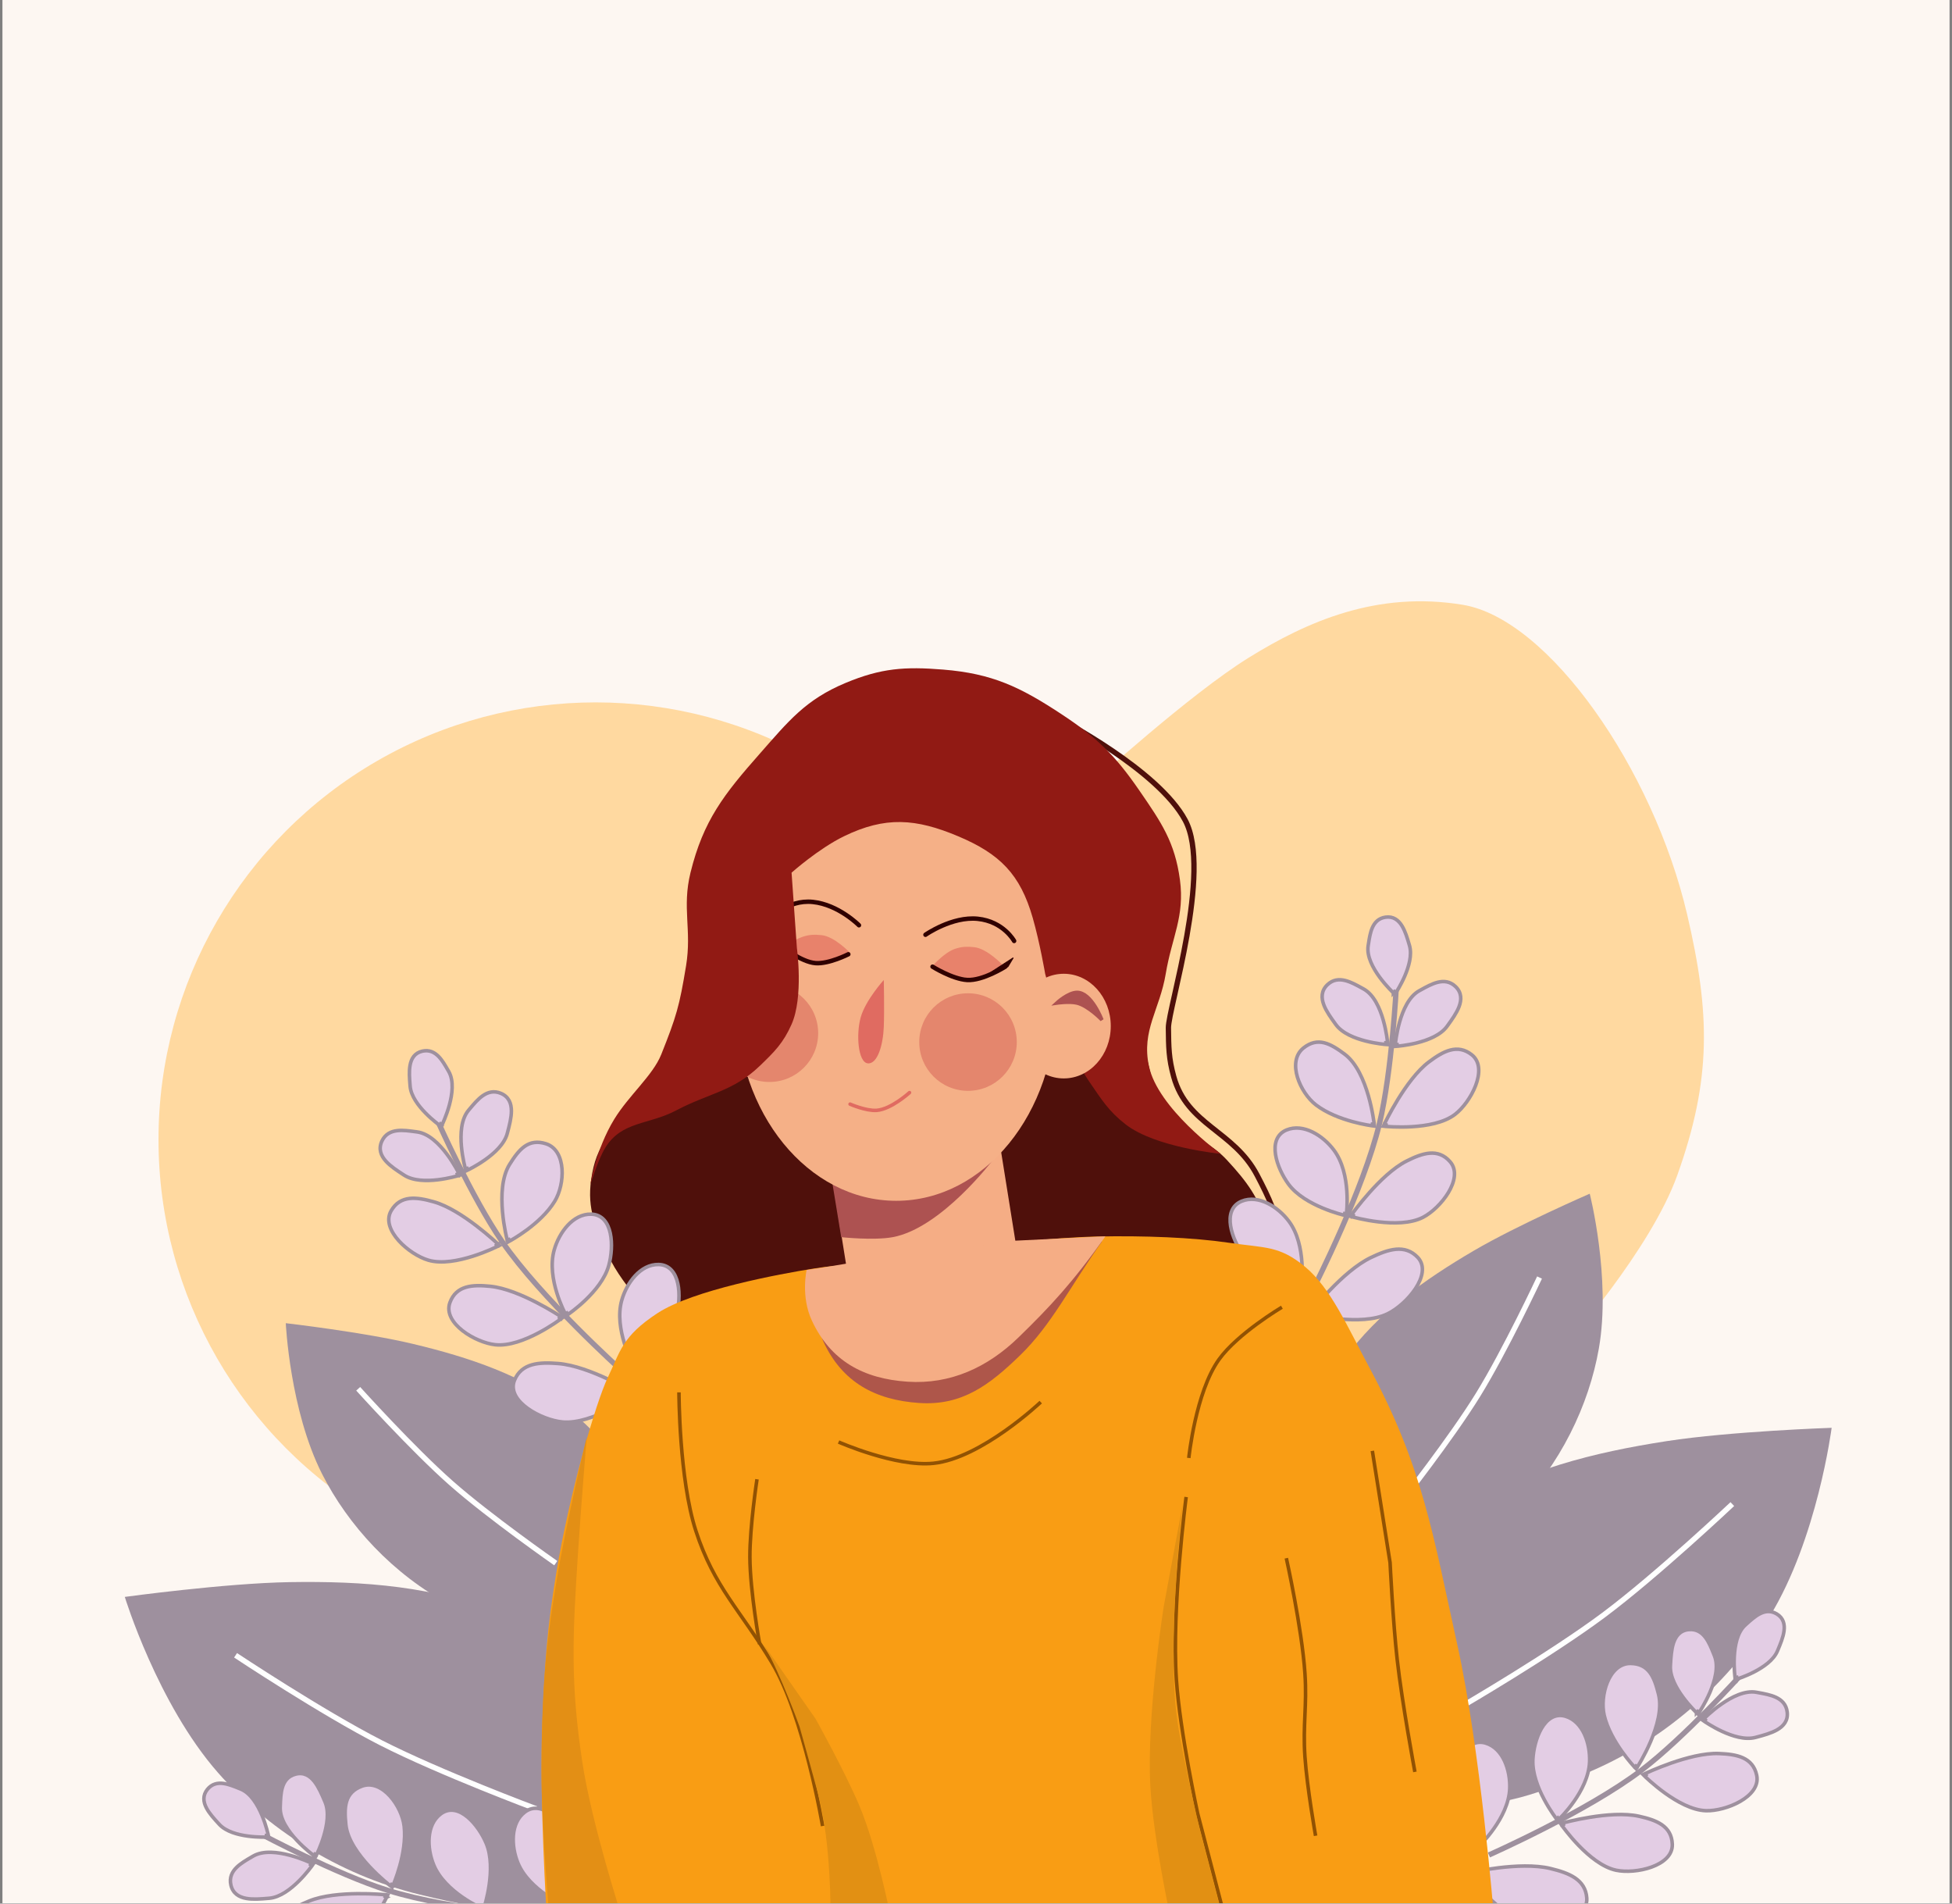<svg width="400" height="390" viewBox="0 0 400 390" fill="none" xmlns="http://www.w3.org/2000/svg">
<rect x="0" y="0" width="400" height="390" fill="#808080" stroke="none"/>
<g clip-path="url(#clip0_178_4120)">
<rect width="399" height="389.915" transform="translate(0.5)" fill="#FDF7F2"/>
<circle cx="122.054" cy="233.476" r="89.575" fill="#FFD9A0"/>
<path d="M255.78 134.809C243.789 142.258 223.802 160.427 223.802 160.427L205.451 227.662L240.7 284.706L320.827 275.621C320.827 275.621 338.234 256.08 343.72 240.736C350.749 221.079 350.476 207.644 345.719 187.318C338.749 157.537 317.375 126.814 299.75 123.907C282.126 121 267.772 127.359 255.78 134.809Z" fill="#FFD9A0"/>
<path d="M124.597 257.097C127.579 263.801 136.043 271.996 136.043 271.996L208.358 265.455L261.594 263.275C261.594 263.275 261.318 255.655 259.777 251.102C257.795 245.245 255.622 242.19 251.419 237.656C248.368 234.365 245.531 233.713 242.516 230.388C239.277 226.817 236.805 224.746 235.793 220.032C235.198 217.257 233.976 213.128 233.976 213.128L224.892 211.129L160.754 215.671L134.771 223.666C134.771 223.666 127.431 228.114 124.597 232.569C122.559 235.771 121.686 237.897 121.144 241.653C120.262 247.77 122.085 251.451 124.597 257.097Z" fill="#4F100B"/>
<rect x="170.202" y="239.195" width="35.013" height="27.614" transform="rotate(-9.096 170.202 239.195)" fill="#F5AD85"/>
<path d="M172.382 253.464L170.565 242.38L203.452 237.656C203.452 237.656 192.875 251.645 182.921 253.464C179.012 254.178 172.382 253.464 172.382 253.464Z" fill="#AD5251"/>
<ellipse cx="183.647" cy="205.859" rx="32.705" ry="40.154" fill="#F5B087"/>
<circle cx="157.665" cy="211.675" r="9.993" fill="#E4866D"/>
<path d="M157.847 188.29C157.847 188.29 161.299 184.24 166.568 184.785C171.837 185.33 176.016 189.562 176.016 189.562" stroke="#300000" stroke-width="0.908" stroke-linecap="round"/>
<path d="M164.388 191.954C162.358 192.647 160.391 194.413 160.391 194.413L163.479 195.867L168.385 197.502L174.199 195.225C174.199 195.225 171.048 191.875 168.385 191.591C166.888 191.431 165.812 191.468 164.388 191.954Z" fill="#E8826B"/>
<path d="M173.836 195.504C173.836 195.504 169.824 197.539 167.113 197.321C164.108 197.08 160.209 193.869 160.209 193.869" stroke="#300000" stroke-width="0.908" stroke-linecap="round"/>
<path d="M216.897 147.174C216.897 147.174 237.356 157.712 242.88 168.069C248.403 178.425 239.383 206.66 239.428 210.585C239.472 214.511 239.474 216.794 240.518 220.578C243.262 230.528 252.8 231.608 257.597 240.746C260.176 245.658 261.462 248.599 262.684 254.01C264.561 262.315 262.684 275.813 262.684 275.813" stroke="#4F100B" stroke-width="1.09"/>
<path d="M211.628 188.055C213.094 193.171 214.172 199.502 214.172 199.502C214.172 199.502 217.94 213.97 223.257 221.668C225.802 225.354 227.163 227.65 230.706 230.39C236.814 235.112 250.147 236.385 250.147 236.385C250.147 236.385 237.26 227.095 235.43 218.398C233.886 211.057 237.647 206.901 238.882 199.502C240.134 191.999 242.803 187.781 241.789 180.242C240.753 172.534 237.965 168.48 233.597 162.131L233.431 161.891C228.484 154.697 224.737 151.063 217.442 146.265C209.019 140.724 203.326 137.996 193.277 137.181C185.426 136.543 180.562 136.875 173.291 139.906C165.056 143.338 161.568 147.751 155.666 154.441C148.389 162.692 144.115 168.103 141.494 178.788C139.718 186.033 141.795 190.506 140.586 197.866C139.229 206.129 138.605 208.26 135.498 216.036C133.786 220.321 128.856 224.415 125.869 229.299C122.032 235.57 120.963 242.745 120.963 242.745C120.963 242.745 122.515 237.593 124.052 235.114C127.429 229.664 132.918 230.477 138.587 227.482C145.267 223.954 150.216 223.63 155.666 218.398C158.697 215.489 160.504 213.698 162.207 209.858C164.687 204.266 163.298 194.232 163.298 194.232L162.207 178.788C162.207 178.788 167.73 173.87 172.927 171.339C181.412 167.208 187.67 167.674 196.366 171.339C204.92 174.944 209.072 179.131 211.628 188.055Z" fill="#911A14"/>
<ellipse cx="217.987" cy="210.22" rx="9.63" ry="10.72" fill="#F5B087"/>
<circle cx="198.364" cy="213.491" r="9.993" fill="#E4866D"/>
<path d="M176.38 208.405C177.379 204.88 181.104 200.773 181.104 200.773C181.104 200.773 181.246 206.769 181.104 210.403C180.961 214.037 179.832 218.034 177.833 217.853C175.835 217.671 175.381 211.929 176.38 208.405Z" fill="#E06B61"/>
<path d="M174.199 226.21C174.199 226.21 177.47 227.645 179.65 227.482C182.626 227.259 186.373 223.848 186.373 223.848" stroke="#E06B61" stroke-width="0.727" stroke-linecap="round"/>
<path d="M189.644 191.507C189.644 191.507 195.094 187.692 200.363 188.237C205.633 188.782 207.813 192.779 207.813 192.779" stroke="#300000" stroke-width="0.908" stroke-linecap="round"/>
<path d="M195.639 194.415C193.609 195.108 191.278 197.686 191.278 197.686L194.731 199.866L199.818 200.593L203.088 199.502L205.45 197.686C205.45 197.686 202.299 194.336 199.636 194.052C198.14 193.892 197.063 193.929 195.639 194.415Z" fill="#E8826B"/>
<path d="M191.097 198.047C191.097 198.047 195.14 200.589 198.183 200.772C201.408 200.967 205.996 198.047 205.996 198.047" stroke="#300000" stroke-width="0.908" stroke-linecap="round"/>
<path d="M207.631 196.23L206.541 198.047L201.453 200.228L207.631 196.23Z" fill="#300000" stroke="#300000" stroke-width="0.182" stroke-linecap="round"/>
<path d="M220.713 203.318C218.872 203.321 216.534 205.499 216.534 205.499C216.534 205.499 219.128 205.111 220.713 205.499C223.046 206.068 225.801 208.951 225.801 208.951C225.801 208.951 223.677 203.314 220.713 203.318Z" fill="#AD5251" stroke="#AD5251" stroke-width="0.727"/>
<path d="M299.387 309.239C292.569 313.585 288.667 318.324 288.667 318.324L295.935 371.742C310.339 368.123 310.107 369.743 326.096 362.839C342.085 355.935 354.788 343.982 362.616 331.224C372.428 315.235 375.335 292.523 375.335 292.523C375.335 292.523 354.625 293.224 341.54 295.249C326.607 297.56 312.129 301.118 299.387 309.239Z" fill="#9E909E"/>
<path d="M299.568 349.575C299.568 349.575 317.822 338.94 328.639 330.86C339.523 322.732 354.985 308.148 354.985 308.148" stroke="white" stroke-width="1.09"/>
<path d="M275.439 278.466C271.737 283.575 270.264 288.133 270.264 288.133L290.855 324.818C300.271 318.061 300.568 319.304 310.192 309.708C319.817 300.113 325.609 287.796 327.632 276.292C330.169 261.875 325.766 244.558 325.766 244.558C325.766 244.558 310.936 251.004 302.021 256.226C291.846 262.185 282.358 268.918 275.439 278.466Z" fill="#9E909E"/>
<path d="M287.137 307.688C287.137 307.688 297.335 294.736 302.87 285.771C308.438 276.751 315.478 261.733 315.478 261.733" stroke="white" stroke-width="1.09"/>
<path d="M103.255 330.8C110.71 333.93 115.357 337.941 115.357 337.941L117.227 391.818C102.418 390.688 102.921 392.245 85.994 388.144C69.068 384.043 54.527 374.41 44.654 363.16C32.28 349.06 25.574 327.167 25.574 327.167C25.574 327.167 46.105 324.355 59.343 324.138C74.452 323.892 89.323 324.95 103.255 330.8Z" fill="#9E909E"/>
<path d="M109.897 370.586C109.897 370.586 90.108 363.19 78.08 357.056C65.978 350.885 48.273 339.127 48.273 339.127" stroke="white" stroke-width="1.09"/>
<path d="M116.576 288.886C121.604 292.697 124.34 296.63 124.34 296.63L115.312 337.718C104.337 333.994 104.415 335.268 92.415 328.888C80.415 322.508 71.291 312.408 66.008 301.991C59.387 288.935 58.561 271.086 58.561 271.086C58.561 271.086 74.625 272.939 84.674 275.342C96.142 278.083 107.178 281.765 116.576 288.886Z" fill="#9E909E"/>
<path d="M113.885 320.248C113.885 320.248 100.36 310.823 92.457 303.855C84.506 296.845 73.401 284.526 73.401 284.526" stroke="white" stroke-width="1.09"/>
<path d="M269.407 263.454C269.407 263.454 279.405 243.797 282.671 230.204C285.243 219.498 286.123 202.223 286.123 202.223" stroke="#9E909E" stroke-width="1.09"/>
<path d="M285.77 203.131L285.523 203.398L285.837 203.688L286.073 203.332L285.77 203.131ZM285.77 203.131C286.073 203.332 286.073 203.332 286.073 203.332L286.073 203.332L286.074 203.331L286.077 203.327L286.085 203.314L286.118 203.263C286.146 203.219 286.188 203.155 286.239 203.072C286.343 202.905 286.488 202.665 286.66 202.365C287.002 201.766 287.448 200.928 287.86 199.973C288.271 199.02 288.653 197.941 288.863 196.861C289.072 195.784 289.115 194.682 288.823 193.695C288.802 193.624 288.781 193.553 288.759 193.48C288.39 192.227 287.966 190.792 287.298 189.7C286.942 189.117 286.502 188.608 285.94 188.275C285.371 187.937 284.7 187.794 283.915 187.908C282.479 188.117 281.677 188.999 281.198 190.11C280.775 191.093 280.589 192.294 280.416 193.408C280.399 193.52 280.381 193.631 280.364 193.742C280.19 194.848 280.449 196.01 280.906 197.109C281.365 198.21 282.033 199.276 282.714 200.202C283.396 201.13 284.097 201.927 284.627 202.492C284.892 202.775 285.115 203.001 285.272 203.156C285.351 203.233 285.413 203.293 285.456 203.334C285.477 203.354 285.494 203.37 285.505 203.381L285.518 203.393L285.522 203.396L285.523 203.397L285.523 203.398C285.523 203.398 285.523 203.398 285.77 203.131Z" fill="#E3CDE4" stroke="#9E909E" stroke-width="0.727"/>
<path d="M286.286 213.976L285.924 213.943L285.886 214.369L286.312 214.338L286.286 213.976ZM286.286 213.976C286.312 214.338 286.313 214.338 286.313 214.338L286.313 214.338L286.314 214.338L286.319 214.338L286.337 214.336L286.402 214.331C286.46 214.326 286.544 214.318 286.651 214.307C286.865 214.285 287.172 214.251 287.548 214.198C288.299 214.093 289.328 213.917 290.436 213.633C291.543 213.35 292.737 212.957 293.816 212.414C294.892 211.872 295.876 211.17 296.534 210.257C296.582 210.192 296.63 210.125 296.678 210.058C297.521 208.891 298.484 207.559 298.984 206.246C299.25 205.546 299.396 204.826 299.309 204.12C299.221 203.405 298.898 202.732 298.275 202.131C297.138 201.032 295.843 200.927 294.561 201.256C293.424 201.548 292.257 202.192 291.169 202.793C291.06 202.853 290.951 202.913 290.843 202.972C289.77 203.561 288.937 204.564 288.289 205.699C287.64 206.837 287.163 208.134 286.815 209.35C286.467 210.567 286.244 211.713 286.109 212.555C286.041 212.976 285.995 213.321 285.966 213.562C285.952 213.683 285.941 213.777 285.934 213.842C285.931 213.874 285.929 213.899 285.927 213.916L285.925 213.936L285.925 213.941L285.924 213.942L285.924 213.943C285.924 213.943 285.924 213.943 286.286 213.976Z" fill="#E3CDE4" stroke="#9E909E" stroke-width="0.727"/>
<path d="M283.977 213.612L284.339 213.58L284.377 214.006L283.951 213.975L283.977 213.612ZM283.977 213.612C283.951 213.975 283.951 213.975 283.951 213.975L283.951 213.975L283.949 213.975L283.945 213.974L283.927 213.973L283.861 213.967C283.804 213.963 283.72 213.955 283.613 213.944C283.399 213.922 283.092 213.887 282.716 213.835C281.964 213.73 280.935 213.554 279.827 213.27C278.721 212.987 277.526 212.593 276.447 212.05C275.371 211.509 274.387 210.806 273.729 209.894C273.682 209.828 273.634 209.762 273.586 209.695C272.742 208.528 271.779 207.195 271.28 205.883C271.014 205.183 270.868 204.463 270.955 203.757C271.043 203.042 271.366 202.369 271.988 201.768C273.126 200.669 274.421 200.563 275.703 200.893C276.84 201.185 278.007 201.829 279.094 202.43C279.204 202.49 279.313 202.55 279.42 202.609C280.493 203.198 281.327 204.201 281.974 205.336C282.623 206.474 283.1 207.771 283.449 208.987C283.797 210.204 284.019 211.35 284.155 212.191C284.222 212.612 284.268 212.958 284.297 213.199C284.312 213.319 284.322 213.414 284.329 213.478C284.333 213.511 284.335 213.536 284.337 213.553L284.339 213.572L284.339 213.578L284.339 213.579L284.339 213.58C284.339 213.58 284.339 213.58 283.977 213.612Z" fill="#E3CDE4" stroke="#9E909E" stroke-width="0.727"/>
<path d="M284.032 230.408L283.703 230.253L283.483 230.719L283.996 230.769L284.032 230.408ZM284.032 230.408C283.996 230.769 283.996 230.769 283.996 230.769L283.997 230.77L283.998 230.77L284.004 230.77L284.026 230.772C284.045 230.774 284.073 230.777 284.109 230.78C284.182 230.786 284.288 230.795 284.425 230.804C284.699 230.824 285.093 230.848 285.58 230.867C286.552 230.904 287.895 230.918 289.376 230.827C292.315 230.647 295.889 230.049 298.154 228.312C299.787 227.06 301.491 224.738 302.384 222.399C303.265 220.091 303.422 217.559 301.612 216.112C300.155 214.946 298.672 214.745 297.182 215.136C295.723 215.519 294.265 216.466 292.809 217.559C290.38 219.38 288.102 222.571 286.442 225.271C285.609 226.628 284.925 227.871 284.449 228.776C284.211 229.229 284.025 229.597 283.898 229.852C283.835 229.98 283.787 230.08 283.754 230.148L283.716 230.225L283.707 230.245L283.704 230.251L283.704 230.252L283.703 230.252C283.703 230.252 283.703 230.253 284.032 230.408Z" fill="#E3CDE4" stroke="#9E909E" stroke-width="0.727"/>
<path d="M277.323 248.977L277.027 248.766L276.728 249.187L277.224 249.327L277.323 248.977ZM277.323 248.977C277.224 249.327 277.224 249.327 277.224 249.327L277.225 249.327L277.226 249.327L277.232 249.329L277.253 249.335C277.271 249.34 277.298 249.347 277.334 249.357C277.404 249.376 277.507 249.403 277.64 249.437C277.906 249.504 278.29 249.597 278.766 249.701C279.716 249.909 281.036 250.159 282.51 250.33C285.435 250.67 289.058 250.71 291.593 249.399C293.421 248.454 295.508 246.468 296.798 244.323C298.072 242.205 298.671 239.741 297.144 237.998C295.915 236.593 294.491 236.135 292.955 236.257C291.451 236.377 289.85 237.054 288.224 237.873C285.513 239.239 282.708 241.979 280.6 244.345C279.541 245.533 278.648 246.637 278.021 247.445C277.707 247.848 277.459 248.178 277.289 248.407C277.204 248.522 277.139 248.611 277.095 248.672L277.044 248.742L277.031 248.76L277.028 248.765L277.027 248.766L277.027 248.766C277.027 248.766 277.027 248.766 277.323 248.977Z" fill="#E3CDE4" stroke="#9E909E" stroke-width="0.727"/>
<path d="M268.965 268.943L268.677 268.721L268.336 269.161L268.877 269.296L268.965 268.943ZM268.965 268.943C268.877 269.296 268.877 269.296 268.877 269.296L268.877 269.296L268.879 269.296L268.885 269.298L268.908 269.303C268.927 269.308 268.956 269.315 268.994 269.324C269.07 269.342 269.181 269.368 269.324 269.399C269.61 269.463 270.023 269.55 270.535 269.647C271.559 269.84 272.979 270.07 274.568 270.219C277.724 270.514 281.625 270.496 284.37 269.15C286.35 268.178 288.633 266.16 290.06 263.989C290.775 262.902 291.292 261.752 291.434 260.654C291.578 259.545 291.338 258.479 290.529 257.618C289.22 256.228 287.697 255.798 286.055 255.943C284.44 256.086 282.707 256.785 280.937 257.631C277.993 259.039 274.923 261.826 272.607 264.233C271.444 265.44 270.462 266.561 269.772 267.38C269.426 267.79 269.153 268.124 268.966 268.356C268.873 268.473 268.801 268.563 268.752 268.625L268.697 268.696L268.682 268.714L268.679 268.719L268.678 268.72L268.677 268.721C268.677 268.721 268.677 268.721 268.965 268.943Z" fill="#E3CDE4" stroke="#9E909E" stroke-width="0.727"/>
<path d="M281.226 230.278L281.587 230.238L281.637 230.695L281.181 230.638L281.226 230.278ZM281.226 230.278C281.181 230.638 281.181 230.638 281.181 230.638L281.18 230.638L281.179 230.638L281.175 230.638L281.158 230.636L281.096 230.627C281.043 230.62 280.964 230.609 280.862 230.593C280.658 230.562 280.364 230.515 279.998 230.447C279.266 230.312 278.244 230.097 277.085 229.776C274.775 229.137 271.887 228.072 269.661 226.365C268.022 225.108 266.538 222.914 265.87 220.7C265.205 218.497 265.316 216.135 267.098 214.71C268.542 213.554 269.932 213.295 271.347 213.641C272.725 213.979 274.098 214.886 275.551 215.975C276.795 216.908 277.787 218.28 278.575 219.786C279.365 221.295 279.961 222.961 280.406 224.504C280.851 226.049 281.146 227.481 281.329 228.525C281.421 229.048 281.486 229.475 281.527 229.771C281.547 229.92 281.562 230.036 281.572 230.115C281.577 230.154 281.581 230.185 281.583 230.206L281.586 230.229L281.587 230.236L281.587 230.237L281.587 230.238C281.587 230.238 281.587 230.238 281.226 230.278Z" fill="#E3CDE4" stroke="#9E909E" stroke-width="0.727"/>
<path d="M275.546 248.615L275.906 248.662L275.854 249.059L275.465 248.969L275.546 248.615ZM275.546 248.615C275.465 248.969 275.465 248.969 275.465 248.969L275.464 248.969L275.463 248.969L275.458 248.968L275.439 248.963C275.434 248.962 275.427 248.961 275.42 248.959C275.406 248.956 275.389 248.951 275.369 248.947C275.308 248.932 275.219 248.909 275.105 248.88C274.876 248.82 274.547 248.73 274.143 248.609C273.334 248.366 272.222 247.995 271.007 247.485C268.59 246.471 265.707 244.879 264.027 242.592C262.829 240.96 261.711 238.664 261.381 236.554C261.216 235.498 261.244 234.46 261.585 233.568C261.931 232.664 262.591 231.934 263.636 231.502C265.377 230.784 267.261 231.09 268.96 231.921C270.659 232.753 272.212 234.125 273.332 235.617C275.174 238.071 275.807 241.351 275.99 243.977C276.082 245.296 276.061 246.465 276.018 247.304C275.996 247.723 275.968 248.061 275.946 248.295C275.935 248.412 275.925 248.503 275.918 248.565C275.916 248.584 275.914 248.6 275.912 248.613C275.911 248.622 275.91 248.63 275.91 248.636L275.907 248.655L275.907 248.66L275.906 248.662L275.906 248.662C275.906 248.662 275.906 248.662 275.546 248.615Z" fill="#E3CDE4" stroke="#9E909E" stroke-width="0.727"/>
<path d="M266.337 263.215L266.697 263.262L266.645 263.658L266.256 263.569L266.337 263.215ZM266.337 263.215C266.256 263.569 266.256 263.569 266.256 263.569L266.255 263.569L266.254 263.569L266.249 263.567L266.23 263.563C266.225 263.562 266.218 263.56 266.211 263.558C266.197 263.555 266.18 263.551 266.16 263.546C266.099 263.531 266.01 263.509 265.896 263.479C265.667 263.42 265.338 263.33 264.934 263.208C264.125 262.965 263.013 262.595 261.798 262.085C259.381 261.07 256.498 259.479 254.818 257.191C253.62 255.559 252.502 253.264 252.172 251.154C252.007 250.098 252.035 249.059 252.376 248.168C252.722 247.264 253.382 246.533 254.427 246.102C256.168 245.384 258.052 245.69 259.751 246.521C261.45 247.352 263.003 248.725 264.123 250.217C265.965 252.671 266.598 255.951 266.781 258.577C266.873 259.896 266.852 261.064 266.809 261.903C266.787 262.323 266.759 262.661 266.737 262.895C266.726 263.011 266.716 263.102 266.709 263.164C266.707 263.183 266.705 263.2 266.703 263.213C266.702 263.222 266.701 263.229 266.701 263.236L266.698 263.255L266.698 263.26L266.697 263.261L266.697 263.262C266.697 263.262 266.697 263.262 266.337 263.215Z" fill="#E3CDE4" stroke="#9E909E" stroke-width="0.727"/>
<path d="M305.103 380.036C305.103 380.036 325.273 371.119 336.394 362.648C345.152 355.976 356.751 343.143 356.751 343.143" stroke="#9E909E" stroke-width="1.09"/>
<path d="M355.903 343.624L355.543 343.674L355.602 344.097L356.011 343.971L355.903 343.624ZM355.903 343.624C356.011 343.971 356.011 343.971 356.011 343.971L356.011 343.971L356.012 343.97L356.016 343.969L356.032 343.964L356.089 343.946C356.139 343.93 356.212 343.906 356.304 343.874C356.489 343.81 356.754 343.716 357.076 343.592C357.72 343.344 358.595 342.976 359.518 342.497C360.44 342.018 361.417 341.423 362.262 340.718C363.105 340.016 363.834 339.189 364.232 338.239C364.26 338.171 364.289 338.102 364.318 338.033C364.823 336.828 365.403 335.448 365.575 334.18C365.667 333.503 365.647 332.83 365.423 332.217C365.195 331.595 364.766 331.06 364.085 330.653C362.84 329.908 361.661 330.084 360.588 330.642C359.638 331.137 358.735 331.95 357.898 332.704C357.813 332.78 357.73 332.856 357.646 332.93C356.812 333.678 356.279 334.742 355.939 335.883C355.598 337.026 355.443 338.274 355.385 339.422C355.327 340.572 355.367 341.633 355.42 342.406C355.447 342.793 355.478 343.108 355.501 343.328C355.513 343.437 355.524 343.523 355.531 343.582C355.535 343.611 355.538 343.634 355.54 343.65L355.542 343.667L355.543 343.672L355.543 343.674L355.543 343.674C355.543 343.674 355.543 343.674 355.903 343.624Z" fill="#E3CDE4" stroke="#9E909E" stroke-width="0.727"/>
<path d="M349.452 352.355L349.192 352.101L348.893 352.407L349.243 352.653L349.452 352.355ZM349.452 352.355C349.243 352.653 349.243 352.653 349.243 352.653L349.243 352.653L349.244 352.654L349.248 352.656L349.263 352.666L349.317 352.704C349.365 352.736 349.434 352.783 349.524 352.842C349.704 352.961 349.964 353.128 350.289 353.325C350.938 353.718 351.846 354.232 352.884 354.712C353.921 355.192 355.095 355.642 356.275 355.903C357.451 356.163 358.657 356.241 359.744 355.949C359.822 355.928 359.901 355.907 359.981 355.886C361.372 355.514 362.96 355.09 364.177 354.388C364.826 354.014 365.393 353.548 365.772 352.946C366.156 352.336 366.331 351.61 366.228 350.751C366.041 349.181 365.104 348.281 363.903 347.726C362.837 347.234 361.525 346.996 360.303 346.774C360.18 346.751 360.058 346.729 359.937 346.707C358.733 346.485 357.453 346.736 356.234 347.206C355.012 347.678 353.822 348.382 352.784 349.104C351.745 349.827 350.848 350.575 350.212 351.142C349.894 351.425 349.64 351.664 349.465 351.832C349.377 351.917 349.31 351.983 349.263 352.029C349.24 352.052 349.223 352.07 349.211 352.082L349.197 352.096L349.193 352.1L349.192 352.101L349.192 352.101C349.192 352.101 349.192 352.101 349.452 352.355Z" fill="#E3CDE4" stroke="#9E909E" stroke-width="0.727"/>
<path d="M347.891 350.613L348.192 350.817L347.952 351.171L347.641 350.878L347.891 350.613ZM347.891 350.613C347.641 350.878 347.641 350.878 347.641 350.878L347.641 350.877L347.64 350.876L347.636 350.873L347.624 350.861L347.576 350.815C347.535 350.775 347.475 350.716 347.399 350.64C347.247 350.488 347.031 350.267 346.772 349.988C346.256 349.432 345.57 348.646 344.891 347.726C344.212 346.807 343.535 345.747 343.042 344.644C342.55 343.544 342.231 342.379 342.298 341.255C342.303 341.175 342.307 341.093 342.312 341.011C342.396 339.573 342.492 337.932 342.934 336.599C343.17 335.888 343.512 335.238 344.026 334.746C344.546 334.248 345.221 333.93 346.084 333.857C347.66 333.725 348.73 334.461 349.515 335.526C350.212 336.471 350.709 337.708 351.173 338.861C351.22 338.977 351.266 339.092 351.312 339.206C351.771 340.34 351.784 341.644 351.568 342.933C351.352 344.225 350.902 345.532 350.404 346.694C349.905 347.858 349.353 348.887 348.926 349.624C348.712 349.993 348.53 350.29 348.4 350.495C348.335 350.598 348.284 350.678 348.248 350.732C348.23 350.759 348.216 350.78 348.207 350.794L348.196 350.811L348.193 350.815L348.192 350.816L348.192 350.817C348.192 350.817 348.192 350.817 347.891 350.613Z" fill="#E3CDE4" stroke="#9E909E" stroke-width="0.727"/>
<path d="M337.32 363.666L337.163 363.338L336.698 363.56L337.064 363.924L337.32 363.666ZM337.32 363.666C337.064 363.924 337.064 363.924 337.064 363.924L337.064 363.924L337.065 363.925L337.069 363.929L337.085 363.945C337.099 363.958 337.119 363.978 337.145 364.003C337.197 364.054 337.274 364.128 337.374 364.222C337.574 364.41 337.864 364.678 338.229 365C338.96 365.643 339.992 366.503 341.197 367.368C343.588 369.086 346.736 370.881 349.589 370.966C351.646 371.028 354.434 370.305 356.604 369.056C358.746 367.824 360.467 365.961 359.979 363.696C359.586 361.871 358.564 360.778 357.163 360.14C355.789 359.514 354.061 359.328 352.242 359.254C349.209 359.131 345.426 360.164 342.434 361.208C340.931 361.733 339.615 362.265 338.674 362.665C338.204 362.866 337.827 363.033 337.567 363.151C337.438 363.21 337.337 363.257 337.269 363.288L337.191 363.325L337.171 363.335L337.165 363.337L337.164 363.338L337.164 363.338C337.164 363.338 337.163 363.338 337.32 363.666Z" fill="#E3CDE4" stroke="#9E909E" stroke-width="0.727"/>
<path d="M320.385 373.819L320.288 373.468L319.791 373.605L320.087 374.027L320.385 373.819ZM320.385 373.819C320.087 374.027 320.087 374.027 320.087 374.027L320.087 374.028L320.088 374.029L320.092 374.034L320.104 374.052C320.115 374.067 320.132 374.09 320.153 374.12C320.196 374.179 320.258 374.265 320.34 374.375C320.503 374.595 320.742 374.91 321.045 375.291C321.651 376.053 322.515 377.081 323.55 378.145C325.602 380.257 328.385 382.578 331.178 383.164C333.192 383.586 336.064 383.366 338.42 382.518C340.745 381.682 342.767 380.151 342.685 377.835C342.619 375.969 341.806 374.714 340.538 373.839C339.297 372.981 337.628 372.494 335.851 372.101C332.886 371.446 328.981 371.798 325.851 372.299C324.28 372.551 322.89 372.843 321.894 373.072C321.396 373.186 320.995 373.285 320.719 373.355C320.581 373.391 320.474 373.419 320.401 373.438L320.318 373.46L320.296 373.466L320.29 373.468L320.289 373.468L320.288 373.468C320.288 373.468 320.288 373.468 320.385 373.819Z" fill="#E3CDE4" stroke="#9E909E" stroke-width="0.727"/>
<path d="M301.291 384.011L301.209 383.657L300.666 383.783L301 384.229L301.291 384.011ZM301.291 384.011C301 384.229 301 384.229 301 384.229L301 384.23L301.001 384.231L301.005 384.236L301.019 384.254C301.031 384.27 301.049 384.294 301.073 384.325C301.121 384.387 301.19 384.477 301.281 384.592C301.463 384.821 301.728 385.15 302.063 385.549C302.735 386.345 303.69 387.422 304.828 388.541C307.087 390.764 310.122 393.215 313.1 393.906C315.249 394.405 318.293 394.283 320.771 393.502C322.012 393.112 323.139 392.547 323.944 391.786C324.756 391.017 325.244 390.039 325.16 388.861C325.025 386.957 324.116 385.661 322.752 384.736C321.409 383.825 319.625 383.272 317.718 382.81C314.547 382.041 310.406 382.261 307.09 382.662C305.426 382.863 303.957 383.112 302.904 383.31C302.378 383.409 301.955 383.496 301.663 383.558C301.517 383.588 301.404 383.613 301.327 383.63L301.239 383.65L301.217 383.655L301.211 383.657L301.209 383.657L301.209 383.657C301.209 383.657 301.209 383.657 301.291 384.011Z" fill="#E3CDE4" stroke="#9E909E" stroke-width="0.727"/>
<path d="M335.227 361.792L335.532 361.989L335.283 362.376L334.965 362.043L335.227 361.792ZM335.227 361.792C334.965 362.043 334.965 362.043 334.964 362.043L334.964 362.043L334.963 362.042L334.96 362.039L334.949 362.027L334.906 361.981C334.869 361.941 334.815 361.883 334.746 361.806C334.608 361.654 334.41 361.431 334.169 361.147C333.687 360.58 333.031 359.767 332.335 358.787C330.949 356.832 329.383 354.181 328.737 351.451C328.261 349.442 328.497 346.803 329.378 344.665C330.255 342.538 331.834 340.777 334.115 340.798C335.966 340.815 337.207 341.493 338.084 342.656C338.939 343.788 339.43 345.359 339.867 347.121C340.242 348.631 340.144 350.32 339.803 351.986C339.461 353.654 338.871 355.322 338.24 356.799C337.609 358.278 336.933 359.574 336.415 360.499C336.156 360.963 335.936 361.334 335.781 361.59C335.703 361.718 335.641 361.817 335.599 361.885C335.578 361.918 335.561 361.944 335.55 361.962L335.537 361.982L335.534 361.987L335.533 361.989L335.533 361.989C335.532 361.989 335.532 361.989 335.227 361.792Z" fill="#E3CDE4" stroke="#9E909E" stroke-width="0.727"/>
<path d="M319.237 372.415L319.486 372.679L319.196 372.954L318.95 372.639L319.237 372.415ZM319.237 372.415C318.95 372.639 318.95 372.638 318.95 372.638L318.95 372.638L318.949 372.637L318.946 372.633L318.934 372.618C318.931 372.613 318.927 372.608 318.922 372.602C318.913 372.591 318.903 372.577 318.891 372.56C318.853 372.51 318.798 372.437 318.728 372.341C318.588 372.151 318.39 371.873 318.153 371.523C317.68 370.824 317.053 369.834 316.433 368.671C315.201 366.358 313.972 363.302 314.116 360.468C314.219 358.446 314.803 355.961 315.88 354.117C316.42 353.194 317.098 352.407 317.925 351.931C318.765 351.449 319.738 351.3 320.821 351.626C322.623 352.17 323.89 353.597 324.681 355.315C325.473 357.033 325.809 359.078 325.735 360.943C325.612 364.008 324.029 366.95 322.512 369.101C321.75 370.182 320.995 371.074 320.431 371.697C320.149 372.008 319.914 372.253 319.749 372.42C319.667 372.503 319.602 372.568 319.557 372.611C319.543 372.625 319.532 372.636 319.522 372.645C319.516 372.651 319.51 372.657 319.505 372.661L319.492 372.674L319.488 372.678L319.487 372.679L319.487 372.679C319.486 372.679 319.486 372.679 319.237 372.415Z" fill="#E3CDE4" stroke="#9E909E" stroke-width="0.727"/>
<path d="M302.874 377.911L303.123 378.176L302.833 378.45L302.587 378.135L302.874 377.911ZM302.874 377.911C302.587 378.135 302.587 378.135 302.587 378.134L302.587 378.134L302.586 378.133L302.583 378.129L302.571 378.114C302.567 378.109 302.563 378.104 302.559 378.098C302.55 378.087 302.54 378.073 302.527 378.057C302.489 378.006 302.434 377.933 302.365 377.837C302.225 377.647 302.027 377.369 301.79 377.02C301.317 376.32 300.689 375.33 300.07 374.167C298.838 371.854 297.609 368.798 297.753 365.964C297.855 363.942 298.439 361.457 299.517 359.613C300.057 358.69 300.734 357.903 301.562 357.427C302.401 356.945 303.375 356.796 304.457 357.122C306.26 357.666 307.527 359.093 308.318 360.811C309.11 362.529 309.446 364.574 309.371 366.439C309.248 369.504 307.666 372.446 306.149 374.597C305.386 375.678 304.632 376.57 304.068 377.193C303.786 377.504 303.551 377.749 303.386 377.916C303.304 377.999 303.239 378.064 303.194 378.107C303.18 378.121 303.168 378.132 303.159 378.141C303.152 378.148 303.147 378.153 303.142 378.157L303.128 378.171L303.125 378.174L303.124 378.175L303.123 378.175C303.123 378.175 303.123 378.176 302.874 377.911Z" fill="#E3CDE4" stroke="#9E909E" stroke-width="0.727"/>
<path d="M114.758 392.994C114.758 392.994 92.758 391.46 79.421 387.271C68.916 383.971 53.648 375.842 53.648 375.842" stroke="#9E909E" stroke-width="1.09"/>
<path d="M54.609 376.004L54.964 375.929L55.052 376.348L54.625 376.367L54.609 376.004ZM54.609 376.004C54.625 376.367 54.625 376.367 54.625 376.367L54.625 376.367L54.623 376.367L54.619 376.368L54.603 376.368L54.543 376.37C54.49 376.372 54.414 376.374 54.316 376.376C54.12 376.379 53.839 376.38 53.494 376.373C52.804 376.359 51.857 376.31 50.826 376.172C49.796 376.035 48.674 375.808 47.641 375.432C46.61 375.058 45.642 374.527 44.946 373.77C44.896 373.715 44.845 373.66 44.794 373.605C43.91 372.643 42.896 371.542 42.304 370.408C41.987 369.802 41.777 369.163 41.78 368.51C41.783 367.848 42.005 367.199 42.506 366.585C43.424 365.461 44.593 365.226 45.792 365.387C46.853 365.529 47.979 365.987 49.023 366.412C49.128 366.455 49.232 366.497 49.336 366.539C50.374 366.959 51.238 367.779 51.945 368.736C52.654 369.695 53.224 370.817 53.668 371.877C54.113 372.939 54.437 373.95 54.649 374.695C54.755 375.068 54.834 375.375 54.886 375.589C54.912 375.697 54.931 375.781 54.944 375.839C54.951 375.868 54.956 375.89 54.959 375.905L54.963 375.923L54.964 375.927L54.964 375.929L54.964 375.929C54.964 375.929 54.964 375.929 54.609 376.004Z" fill="#E3CDE4" stroke="#9E909E" stroke-width="0.727"/>
<path d="M63.643 382.024L63.801 381.697L64.186 381.883L63.94 382.233L63.643 382.024ZM63.643 382.024C63.94 382.233 63.94 382.233 63.94 382.233L63.94 382.234L63.939 382.235L63.936 382.239L63.926 382.253L63.888 382.307C63.854 382.353 63.804 382.421 63.74 382.507C63.611 382.68 63.423 382.925 63.185 383.221C62.708 383.811 62.028 384.603 61.215 385.407C60.403 386.211 59.451 387.033 58.431 387.679C57.413 388.323 56.305 388.806 55.184 388.901C55.103 388.908 55.022 388.915 54.939 388.922C53.505 389.045 51.867 389.186 50.484 388.939C49.747 388.808 49.055 388.562 48.494 388.125C47.926 387.682 47.514 387.058 47.319 386.215C46.962 384.675 47.537 383.51 48.478 382.58C49.314 381.755 50.467 381.085 51.541 380.461C51.649 380.398 51.756 380.336 51.862 380.274C52.919 379.657 54.208 379.458 55.514 379.486C56.824 379.515 58.182 379.772 59.404 380.099C60.627 380.426 61.724 380.825 62.515 381.142C62.911 381.3 63.231 381.438 63.453 381.537C63.564 381.587 63.65 381.626 63.709 381.654C63.739 381.667 63.761 381.678 63.777 381.686L63.794 381.694L63.799 381.696L63.8 381.697L63.801 381.697C63.801 381.697 63.801 381.697 63.643 382.024Z" fill="#E3CDE4" stroke="#9E909E" stroke-width="0.727"/>
<path d="M64.518 379.858L64.304 380.152L64.65 380.404L64.843 380.022L64.518 379.858ZM64.518 379.858C64.843 380.022 64.843 380.022 64.843 380.022L64.843 380.022L64.844 380.02L64.846 380.016L64.853 380.001L64.883 379.941C64.908 379.889 64.944 379.814 64.99 379.716C65.081 379.522 65.21 379.24 65.358 378.89C65.654 378.192 66.032 377.219 66.359 376.123C66.685 375.028 66.962 373.801 67.051 372.597C67.14 371.395 67.043 370.191 66.599 369.157C66.567 369.082 66.535 369.007 66.503 368.931C65.936 367.608 65.288 366.097 64.419 364.993C63.956 364.405 63.413 363.91 62.763 363.622C62.104 363.329 61.361 363.26 60.525 363.485C58.998 363.896 58.242 364.952 57.865 366.22C57.531 367.346 57.483 368.678 57.438 369.92C57.434 370.045 57.43 370.169 57.425 370.291C57.378 371.515 57.81 372.745 58.45 373.884C59.092 375.026 59.959 376.102 60.823 377.026C61.688 377.951 62.556 378.731 63.209 379.28C63.535 379.554 63.807 379.771 63.999 379.92C64.095 379.995 64.171 380.052 64.223 380.091C64.249 380.111 64.269 380.126 64.282 380.136L64.298 380.147L64.302 380.151L64.304 380.151L64.304 380.152C64.304 380.152 64.304 380.152 64.518 379.858Z" fill="#E3CDE4" stroke="#9E909E" stroke-width="0.727"/>
<path d="M78.894 388.543L78.93 388.181L79.443 388.232L79.223 388.698L78.894 388.543ZM78.894 388.543C79.223 388.698 79.223 388.698 79.223 388.698L79.222 388.699L79.222 388.7L79.219 388.705L79.21 388.725C79.202 388.742 79.189 388.767 79.174 388.8C79.141 388.866 79.094 388.962 79.032 389.084C78.908 389.328 78.726 389.679 78.492 390.106C78.023 390.959 77.345 392.118 76.505 393.342C74.84 395.77 72.489 398.527 69.835 399.577C67.921 400.333 65.053 400.601 62.588 400.164C60.155 399.732 57.904 398.565 57.593 396.268C57.342 394.419 57.932 393.044 59.034 391.967C60.113 390.912 61.675 390.15 63.361 389.463C66.172 388.316 70.081 388.003 73.249 387.969C74.841 387.951 76.26 388.004 77.281 388.062C77.791 388.09 78.202 388.12 78.487 388.143C78.629 388.154 78.739 388.164 78.814 388.17L78.9 388.178L78.922 388.18L78.928 388.181L78.929 388.181L78.93 388.181C78.93 388.181 78.93 388.181 78.894 388.543Z" fill="#E3CDE4" stroke="#9E909E" stroke-width="0.727"/>
<path d="M98.272 392.336L98.243 391.974L98.757 391.934L98.623 392.431L98.272 392.336ZM98.272 392.336C98.623 392.431 98.623 392.432 98.622 392.432L98.622 392.432L98.622 392.434L98.62 392.439L98.615 392.46C98.609 392.479 98.602 392.506 98.592 392.541C98.572 392.611 98.542 392.714 98.503 392.845C98.424 393.107 98.306 393.485 98.151 393.946C97.84 394.868 97.376 396.129 96.765 397.481C95.552 400.164 93.723 403.292 91.295 404.793C89.545 405.874 86.769 406.642 84.265 406.646C81.794 406.649 79.372 405.896 78.662 403.69C78.09 401.913 78.429 400.456 79.324 399.202C80.2 397.974 81.604 396.948 83.142 395.975C85.708 394.352 89.501 393.356 92.614 392.765C94.178 392.467 95.584 392.27 96.599 392.147C97.106 392.085 97.516 392.042 97.8 392.014C97.942 392 98.052 391.99 98.127 391.984L98.213 391.977L98.235 391.975L98.241 391.974L98.243 391.974L98.243 391.974C98.243 391.974 98.243 391.974 98.272 392.336Z" fill="#E3CDE4" stroke="#9E909E" stroke-width="0.727"/>
<path d="M119.693 395.438L119.65 395.077L120.204 395.012L120.041 395.544L119.693 395.438ZM119.693 395.438C120.041 395.544 120.041 395.544 120.041 395.545L120.041 395.545L120.04 395.547L120.038 395.552L120.032 395.575C120.026 395.594 120.017 395.622 120.005 395.66C119.981 395.734 119.946 395.842 119.9 395.981C119.807 396.259 119.67 396.658 119.489 397.147C119.129 398.124 118.595 399.461 117.906 400.9C116.536 403.759 114.515 407.095 111.949 408.757C110.097 409.956 107.192 410.875 104.596 410.983C103.297 411.037 102.044 410.889 101.029 410.447C100.004 410 99.213 409.246 98.891 408.108C98.372 406.272 98.787 404.744 99.755 403.411C100.708 402.098 102.199 400.972 103.835 399.889C106.556 398.089 110.525 396.889 113.78 396.139C115.414 395.763 116.88 395.498 117.938 395.327C118.467 395.241 118.894 395.179 119.189 395.138C119.337 395.118 119.452 395.103 119.53 395.093L119.619 395.081L119.642 395.078L119.648 395.078L119.65 395.078L119.65 395.077C119.65 395.077 119.65 395.077 119.693 395.438Z" fill="#E3CDE4" stroke="#9E909E" stroke-width="0.727"/>
<path d="M80.227 386.068L80.007 386.357L80.373 386.636L80.559 386.215L80.227 386.068ZM80.227 386.068C80.559 386.215 80.559 386.215 80.559 386.215L80.559 386.214L80.56 386.213L80.561 386.209L80.568 386.194L80.593 386.137C80.614 386.087 80.645 386.013 80.684 385.918C80.762 385.728 80.873 385.451 81.003 385.102C81.264 384.404 81.604 383.418 81.925 382.259C82.566 379.95 83.137 376.924 82.818 374.137C82.583 372.086 81.464 369.684 79.909 367.973C78.362 366.27 76.278 365.15 74.14 365.945C72.406 366.59 71.469 367.649 71.039 369.04C70.62 370.396 70.691 372.04 70.878 373.846C71.039 375.393 71.705 376.949 72.592 378.4C73.48 379.853 74.601 381.221 75.697 382.396C76.793 383.572 77.869 384.561 78.67 385.256C79.071 385.603 79.404 385.878 79.638 386.066C79.754 386.16 79.846 386.232 79.909 386.281C79.94 386.306 79.964 386.325 79.981 386.337L80 386.352L80.005 386.356L80.006 386.357L80.007 386.357C80.007 386.357 80.007 386.357 80.227 386.068Z" fill="#E3CDE4" stroke="#9E909E" stroke-width="0.727"/>
<path d="M98.876 390.628L98.731 390.962L99.097 391.121L99.221 390.741L98.876 390.628ZM98.876 390.628C99.221 390.741 99.221 390.741 99.221 390.741L99.222 390.74L99.222 390.739L99.224 390.734L99.229 390.716C99.231 390.711 99.233 390.704 99.235 390.697C99.24 390.684 99.245 390.667 99.251 390.647C99.269 390.587 99.296 390.499 99.329 390.386C99.396 390.159 99.488 389.831 99.592 389.422C99.799 388.603 100.053 387.459 100.241 386.154C100.613 383.56 100.732 380.269 99.633 377.652C98.85 375.785 97.456 373.646 95.816 372.278C94.995 371.593 94.091 371.083 93.15 370.917C92.197 370.749 91.231 370.939 90.324 371.614C88.813 372.737 88.107 374.51 87.946 376.395C87.785 378.28 88.163 380.318 88.867 382.046C90.024 384.887 92.512 387.117 94.67 388.624C95.754 389.382 96.766 389.965 97.508 390.359C97.879 390.556 98.183 390.706 98.395 390.807C98.501 390.857 98.584 390.896 98.641 390.922C98.659 390.929 98.673 390.936 98.686 390.942C98.694 390.945 98.701 390.948 98.707 390.951L98.724 390.959L98.729 390.961L98.73 390.961L98.731 390.962C98.731 390.962 98.731 390.962 98.876 390.628Z" fill="#E3CDE4" stroke="#9E909E" stroke-width="0.727"/>
<path d="M116.133 390.238L115.988 390.571L116.354 390.73L116.478 390.35L116.133 390.238ZM116.133 390.238C116.478 390.35 116.478 390.35 116.478 390.35L116.478 390.35L116.479 390.348L116.48 390.344L116.486 390.326C116.488 390.32 116.49 390.314 116.492 390.306C116.496 390.293 116.502 390.276 116.508 390.257C116.526 390.197 116.553 390.109 116.586 389.995C116.653 389.769 116.745 389.44 116.849 389.031C117.056 388.213 117.31 387.068 117.498 385.764C117.87 383.169 117.989 379.878 116.89 377.261C116.107 375.394 114.713 373.255 113.073 371.887C112.252 371.202 111.347 370.692 110.407 370.526C109.454 370.358 108.488 370.549 107.581 371.223C106.07 372.347 105.363 374.12 105.202 376.004C105.041 377.889 105.42 379.927 106.124 381.655C107.281 384.496 109.769 386.726 111.926 388.234C113.011 388.991 114.023 389.574 114.765 389.968C115.136 390.165 115.44 390.315 115.652 390.416C115.758 390.467 115.841 390.505 115.898 390.531C115.915 390.539 115.93 390.546 115.943 390.551C115.951 390.555 115.958 390.558 115.964 390.56L115.981 390.568L115.986 390.57L115.987 390.571L115.988 390.571C115.988 390.571 115.988 390.571 116.133 390.238Z" fill="#E3CDE4" stroke="#9E909E" stroke-width="0.727"/>
<path d="M127.232 280.641C127.232 280.641 110.838 265.891 102.904 254.38C96.656 245.315 89.625 229.51 89.625 229.51" stroke="#9E909E" stroke-width="1.09"/>
<path d="M90.281 230.23L90.607 230.389L90.419 230.773L90.071 230.526L90.281 230.23ZM90.281 230.23C90.071 230.526 90.071 230.526 90.071 230.526L90.07 230.526L90.069 230.525L90.066 230.522L90.053 230.513L90.004 230.478C89.962 230.447 89.9 230.401 89.822 230.342C89.666 230.224 89.443 230.052 89.176 229.834C88.641 229.398 87.924 228.777 87.196 228.034C86.469 227.292 85.725 226.422 85.141 225.49C84.559 224.56 84.123 223.547 84.041 222.521C84.035 222.447 84.029 222.373 84.023 222.298C83.917 220.996 83.797 219.504 84.028 218.245C84.151 217.573 84.378 216.94 84.783 216.427C85.192 215.907 85.767 215.532 86.54 215.357C87.955 215.036 89.021 215.57 89.867 216.435C90.616 217.2 91.221 218.254 91.782 219.231C91.839 219.33 91.895 219.427 91.951 219.524C92.511 220.494 92.687 221.672 92.655 222.861C92.623 224.054 92.382 225.289 92.08 226.398C91.777 227.509 91.41 228.505 91.119 229.222C90.973 229.582 90.846 229.872 90.755 230.073C90.709 230.174 90.673 230.252 90.647 230.306C90.635 230.332 90.625 230.353 90.618 230.367L90.61 230.383L90.608 230.388L90.608 230.389L90.608 230.389C90.607 230.389 90.607 230.389 90.281 230.23Z" fill="#E3CDE4" stroke="#9E909E" stroke-width="0.727"/>
<path d="M93.696 240.535L94.022 240.375L94.211 240.758L93.802 240.883L93.696 240.535ZM93.696 240.535C93.802 240.883 93.802 240.883 93.802 240.883L93.802 240.883L93.8 240.883L93.796 240.885L93.779 240.89L93.716 240.908C93.66 240.924 93.579 240.947 93.476 240.976C93.268 241.032 92.969 241.11 92.599 241.196C91.86 241.368 90.837 241.574 89.701 241.707C88.566 241.841 87.31 241.903 86.108 241.784C84.909 241.665 83.739 241.364 82.797 240.749C82.729 240.705 82.66 240.66 82.591 240.615C81.385 239.829 80.007 238.932 79.069 237.886C78.569 237.329 78.175 236.709 78.002 236.019C77.827 235.321 77.886 234.576 78.251 233.792C78.918 232.357 80.088 231.793 81.403 231.64C82.569 231.504 83.889 231.686 85.12 231.855C85.244 231.872 85.367 231.889 85.489 231.905C86.702 232.069 87.84 232.705 88.852 233.532C89.867 234.36 90.778 235.4 91.54 236.409C92.303 237.419 92.923 238.409 93.351 239.146C93.566 239.514 93.733 239.82 93.847 240.034C93.903 240.142 93.947 240.226 93.977 240.284C93.991 240.313 94.003 240.335 94.01 240.351L94.019 240.368L94.021 240.373L94.022 240.374L94.022 240.375C94.022 240.375 94.022 240.375 93.696 240.535Z" fill="#E3CDE4" stroke="#9E909E" stroke-width="0.727"/>
<path d="M95.721 239.366L95.372 239.465L95.489 239.876L95.876 239.694L95.721 239.366ZM95.721 239.366C95.876 239.694 95.876 239.694 95.876 239.694L95.876 239.694L95.877 239.694L95.882 239.692L95.897 239.684L95.957 239.655C96.009 239.63 96.084 239.593 96.18 239.544C96.372 239.447 96.646 239.304 96.978 239.12C97.642 238.752 98.539 238.218 99.471 237.555C100.401 236.892 101.375 236.096 102.186 235.201C102.996 234.309 103.661 233.3 103.948 232.212C103.968 232.134 103.989 232.055 104.01 231.975C104.378 230.583 104.797 228.993 104.792 227.589C104.789 226.84 104.666 226.116 104.331 225.488C103.992 224.853 103.448 224.34 102.651 224.003C101.195 223.387 99.949 223.754 98.871 224.522C97.915 225.203 97.057 226.224 96.258 227.175C96.178 227.271 96.098 227.366 96.019 227.46C95.229 228.395 94.811 229.63 94.615 230.922C94.419 232.217 94.44 233.6 94.552 234.859C94.664 236.12 94.869 237.27 95.045 238.103C95.133 238.521 95.214 238.86 95.274 239.095C95.303 239.213 95.328 239.304 95.345 239.367C95.353 239.399 95.36 239.423 95.364 239.439L95.37 239.458L95.371 239.463L95.371 239.465L95.371 239.465C95.372 239.465 95.372 239.465 95.721 239.366Z" fill="#E3CDE4" stroke="#9E909E" stroke-width="0.727"/>
<path d="M101.707 255.058L101.958 254.795L102.331 255.151L101.87 255.383L101.707 255.058ZM101.707 255.058C101.87 255.383 101.87 255.383 101.87 255.383L101.87 255.383L101.868 255.384L101.863 255.387L101.844 255.396C101.827 255.405 101.801 255.417 101.769 255.433C101.703 255.465 101.607 255.512 101.483 255.57C101.235 255.686 100.875 255.851 100.428 256.043C99.534 256.427 98.285 256.923 96.871 257.371C94.064 258.259 90.513 258.986 87.775 258.179C85.802 257.598 83.377 256.044 81.703 254.182C80.051 252.344 78.995 250.038 80.163 248.037C81.104 246.425 82.415 245.704 83.946 245.534C85.446 245.366 87.146 245.727 88.898 246.223C91.819 247.05 95.093 249.209 97.611 251.132C98.877 252.098 99.962 253.013 100.731 253.686C101.116 254.023 101.422 254.299 101.632 254.492C101.737 254.589 101.818 254.664 101.873 254.716L101.936 254.775L101.952 254.79L101.956 254.794L101.957 254.795L101.958 254.795C101.958 254.795 101.958 254.795 101.707 255.058Z" fill="#E3CDE4" stroke="#9E909E" stroke-width="0.727"/>
<path d="M114.642 269.975L114.843 269.672L115.273 269.957L114.86 270.266L114.642 269.975ZM114.642 269.975C114.86 270.266 114.86 270.266 114.86 270.266L114.86 270.267L114.859 270.267L114.854 270.271L114.836 270.284C114.821 270.295 114.798 270.312 114.769 270.333C114.71 270.376 114.623 270.439 114.512 270.518C114.288 270.677 113.963 270.902 113.556 271.17C112.744 271.705 111.602 272.413 110.288 273.103C107.681 274.471 104.314 275.811 101.477 275.499C99.432 275.274 96.771 274.171 94.796 272.632C92.846 271.114 91.401 269.03 92.199 266.854C92.842 265.102 94.006 264.162 95.483 263.724C96.93 263.296 98.667 263.352 100.478 263.531C103.5 263.831 107.102 265.381 109.92 266.831C111.335 267.559 112.565 268.268 113.44 268.796C113.878 269.06 114.228 269.278 114.469 269.431C114.589 269.508 114.682 269.568 114.746 269.609L114.818 269.656L114.836 269.668L114.841 269.671L114.842 269.672L114.843 269.672C114.843 269.672 114.843 269.672 114.642 269.975Z" fill="#E3CDE4" stroke="#9E909E" stroke-width="0.727"/>
<path d="M129.619 285.604L129.807 285.293L130.283 285.582L129.827 285.901L129.619 285.604ZM129.619 285.604C129.827 285.901 129.827 285.901 129.827 285.902L129.827 285.902L129.826 285.903L129.82 285.906L129.801 285.92C129.785 285.931 129.76 285.948 129.728 285.97C129.664 286.014 129.569 286.078 129.448 286.159C129.204 286.321 128.849 286.551 128.406 286.825C127.521 287.373 126.277 288.099 124.848 288.809C122.009 290.218 118.362 291.604 115.317 291.334C113.12 291.139 110.264 290.076 108.152 288.563C107.095 287.806 106.199 286.919 105.671 285.946C105.138 284.962 104.979 283.881 105.425 282.787C106.146 281.019 107.413 280.071 108.998 279.616C110.557 279.168 112.425 279.198 114.381 279.351C117.634 279.607 121.5 281.104 124.527 282.517C126.046 283.226 127.365 283.92 128.304 284.435C128.773 284.693 129.148 284.907 129.406 285.057C129.535 285.132 129.635 285.191 129.703 285.231L129.78 285.277L129.8 285.289L129.805 285.292L129.806 285.293L129.807 285.293C129.807 285.293 129.807 285.293 129.619 285.604Z" fill="#E3CDE4" stroke="#9E909E" stroke-width="0.727"/>
<path d="M104.279 253.928L103.928 254.021L104.045 254.466L104.45 254.248L104.279 253.928ZM104.279 253.928C104.45 254.248 104.451 254.248 104.451 254.248L104.451 254.248L104.452 254.248L104.456 254.246L104.47 254.238L104.525 254.208C104.573 254.181 104.642 254.143 104.732 254.092C104.91 253.99 105.168 253.839 105.485 253.645C106.12 253.255 106.996 252.687 107.962 251.972C109.888 250.545 112.201 248.513 113.664 246.12C114.742 244.358 115.338 241.777 115.166 239.471C114.994 237.177 114.041 235.012 111.867 234.322C110.103 233.763 108.713 234.021 107.518 234.853C106.353 235.663 105.397 237.003 104.433 238.541C103.608 239.86 103.175 241.496 102.981 243.185C102.787 244.877 102.829 246.646 102.969 248.246C103.109 249.847 103.348 251.289 103.552 252.33C103.654 252.851 103.748 253.272 103.816 253.564C103.85 253.71 103.878 253.823 103.897 253.901C103.907 253.939 103.914 253.969 103.919 253.989L103.925 254.012L103.927 254.018L103.927 254.02L103.927 254.021C103.928 254.021 103.928 254.021 104.279 253.928Z" fill="#E3CDE4" stroke="#9E909E" stroke-width="0.727"/>
<path d="M116.171 269L115.852 269.173L116.043 269.524L116.374 269.301L116.171 269ZM116.171 269C116.374 269.301 116.374 269.301 116.374 269.301L116.375 269.301L116.376 269.3L116.38 269.297L116.396 269.286C116.4 269.283 116.406 269.279 116.412 269.275C116.424 269.267 116.438 269.257 116.455 269.245C116.507 269.21 116.582 269.157 116.678 269.088C116.87 268.95 117.145 268.748 117.478 268.489C118.145 267.972 119.05 267.226 120.001 266.313C121.891 264.498 124.01 261.977 124.755 259.238C125.286 257.285 125.505 254.741 125.054 252.653C124.828 251.608 124.429 250.65 123.791 249.94C123.143 249.221 122.264 248.777 121.134 248.75C119.252 248.705 117.604 249.668 116.317 251.054C115.03 252.441 114.074 254.28 113.565 256.075C112.728 259.026 113.317 262.315 114.09 264.831C114.478 266.095 114.917 267.178 115.259 267.945C115.431 268.329 115.578 268.634 115.683 268.845C115.735 268.95 115.777 269.031 115.806 269.086C115.815 269.103 115.822 269.118 115.829 269.13C115.833 269.137 115.836 269.144 115.839 269.15L115.848 269.167L115.851 269.171L115.851 269.172L115.852 269.173C115.852 269.173 115.852 269.173 116.171 269Z" fill="#E3CDE4" stroke="#9E909E" stroke-width="0.727"/>
<path d="M130.012 279.314L129.693 279.488L129.883 279.839L130.215 279.615L130.012 279.314ZM130.012 279.314C130.215 279.615 130.215 279.615 130.215 279.615L130.215 279.615L130.217 279.614L130.221 279.611L130.237 279.601C130.241 279.598 130.247 279.594 130.253 279.589C130.265 279.581 130.279 279.572 130.296 279.56C130.347 279.524 130.423 279.471 130.519 279.402C130.711 279.264 130.985 279.062 131.319 278.804C131.986 278.286 132.891 277.541 133.842 276.628C135.732 274.813 137.851 272.291 138.596 269.553C139.127 267.599 139.345 265.056 138.895 262.968C138.669 261.923 138.27 260.964 137.631 260.255C136.984 259.535 136.105 259.091 134.975 259.064C133.092 259.02 131.444 259.982 130.158 261.369C128.871 262.755 127.915 264.594 127.406 266.389C126.569 269.341 127.157 272.629 127.93 275.146C128.319 276.41 128.758 277.493 129.1 278.26C129.271 278.644 129.419 278.949 129.523 279.159C129.576 279.264 129.618 279.345 129.647 279.401C129.655 279.418 129.663 279.432 129.669 279.444C129.674 279.452 129.677 279.459 129.68 279.464L129.689 279.481L129.692 279.486L129.692 279.487L129.692 279.487C129.693 279.487 129.693 279.488 130.012 279.314Z" fill="#E3CDE4" stroke="#9E909E" stroke-width="0.727"/>
<path d="M166.684 259.903C173.583 258.807 173.219 259.538 173.219 259.538L201.722 255.156C201.722 255.156 215.84 253.515 224.778 253.33C234.418 253.13 244.384 253.513 251.828 254.608C259.271 255.704 262.176 255.156 267.44 259.538C272.705 263.92 276.019 271.637 280.511 279.987C291.599 300.592 293.611 314.264 298.666 337.135C303.369 358.417 306.109 392.457 306.109 392.457H112.039C112.039 392.457 110.472 368.299 111.132 352.837C111.647 340.744 112.054 333.919 114.036 321.981C116.671 306.116 122.024 287.473 124.566 282.178C127.108 276.883 127.471 273.779 134.732 269.032C141.994 264.285 159.785 260.998 166.684 259.903Z" fill="#F99D14"/>
<path d="M281.217 297.246L284.851 320.14C284.851 320.14 285.442 332.237 286.304 339.944C287.318 349.01 289.938 363.019 289.938 363.019" stroke="#915203" stroke-width="0.727"/>
<path d="M263.592 319.232C263.592 319.232 266.785 333.53 267.407 342.853C267.852 349.508 266.951 353.278 267.407 359.932C267.844 366.289 269.588 376.103 269.588 376.103" stroke="#915203" stroke-width="0.727"/>
<path d="M155.666 336.856C155.666 336.856 153.702 326.047 153.667 319.05C153.636 312.78 155.121 303.061 155.121 303.061" stroke="#915203" stroke-width="0.727"/>
<path d="M168.566 374.104C168.566 374.104 164.751 351.574 158.21 340.673C151.669 329.771 146.344 325.214 142.584 313.6C139.149 302.991 139.132 285.256 139.132 285.256" stroke="#915203" stroke-width="0.727"/>
<path d="M171.837 295.43C171.837 295.43 183.538 300.589 191.278 299.791C201.11 298.777 213.263 287.254 213.263 287.254" stroke="#915203" stroke-width="0.727"/>
<path d="M262.683 267.812C262.683 267.812 253.596 273.207 249.783 278.532C244.988 285.23 243.605 298.7 243.605 298.7" stroke="#915203" stroke-width="0.727"/>
<path d="M243.061 306.695C243.061 306.695 240.069 329.52 241.062 344.124C241.798 354.948 245.423 371.56 245.423 371.56L250.874 392.455" stroke="#915203" stroke-width="0.727"/>
<path d="M168.748 274.899C166.436 269.916 167.295 260.908 167.295 260.908L173.654 259.455L208.176 254.367H225.8C219.201 263.733 215.443 271.446 209.084 277.624C202.725 283.802 197.12 288.015 188.371 287.435C179.297 286.834 172.575 283.148 168.748 274.899Z" fill="#AE564A"/>
<path d="M166.36 270.538C164.049 265.555 165.296 260.182 165.296 260.182L168.93 259.637L173.291 258.91L207.994 254.186L226.527 253.277C219.928 262.644 215.08 267.813 208.721 273.99C202.362 280.168 194.732 283.655 185.983 283.075C176.91 282.474 170.188 278.787 166.36 270.538Z" fill="#F5AD85"/>
<path d="M182.56 392.999L170.202 392.656C170.202 392.656 170.378 377.705 167.659 367.562C166.387 362.817 163.843 353.753 163.843 353.753C163.843 353.753 160.123 343.352 156.575 337.037L167.113 352.118C167.113 352.118 172.943 362.557 176.019 369.742C179.732 378.415 182.56 392.999 182.56 392.999Z" fill="#E29013"/>
<path d="M127.506 393H112.607C112.607 393 110.902 374.302 110.972 362.293C111.06 347.203 111.57 338.658 114.061 323.774C116.072 311.757 120.238 294.34 120.238 294.34C120.238 294.34 119.057 308.668 118.421 318.505C117.351 335.078 116.843 344.601 119.33 361.022C121.26 373.766 127.506 393 127.506 393Z" fill="#E38F15"/>
<path d="M239.907 393.181H250.627L245.903 375.012C245.903 375.012 244.716 369.975 243.424 363.928C242.407 359.166 241.289 353.846 240.88 349.393C239.406 333.346 242.334 308.33 242.334 308.33L238.453 329.225C238.453 329.225 234.934 351.576 235.728 365.927C236.323 376.678 239.907 393.181 239.907 393.181Z" fill="#E29013"/>
</g>
<defs>
<clipPath id="clip0_178_4120">
<rect width="399" height="389.915" fill="white" transform="translate(0.5)"/>
</clipPath>
</defs>
</svg>
